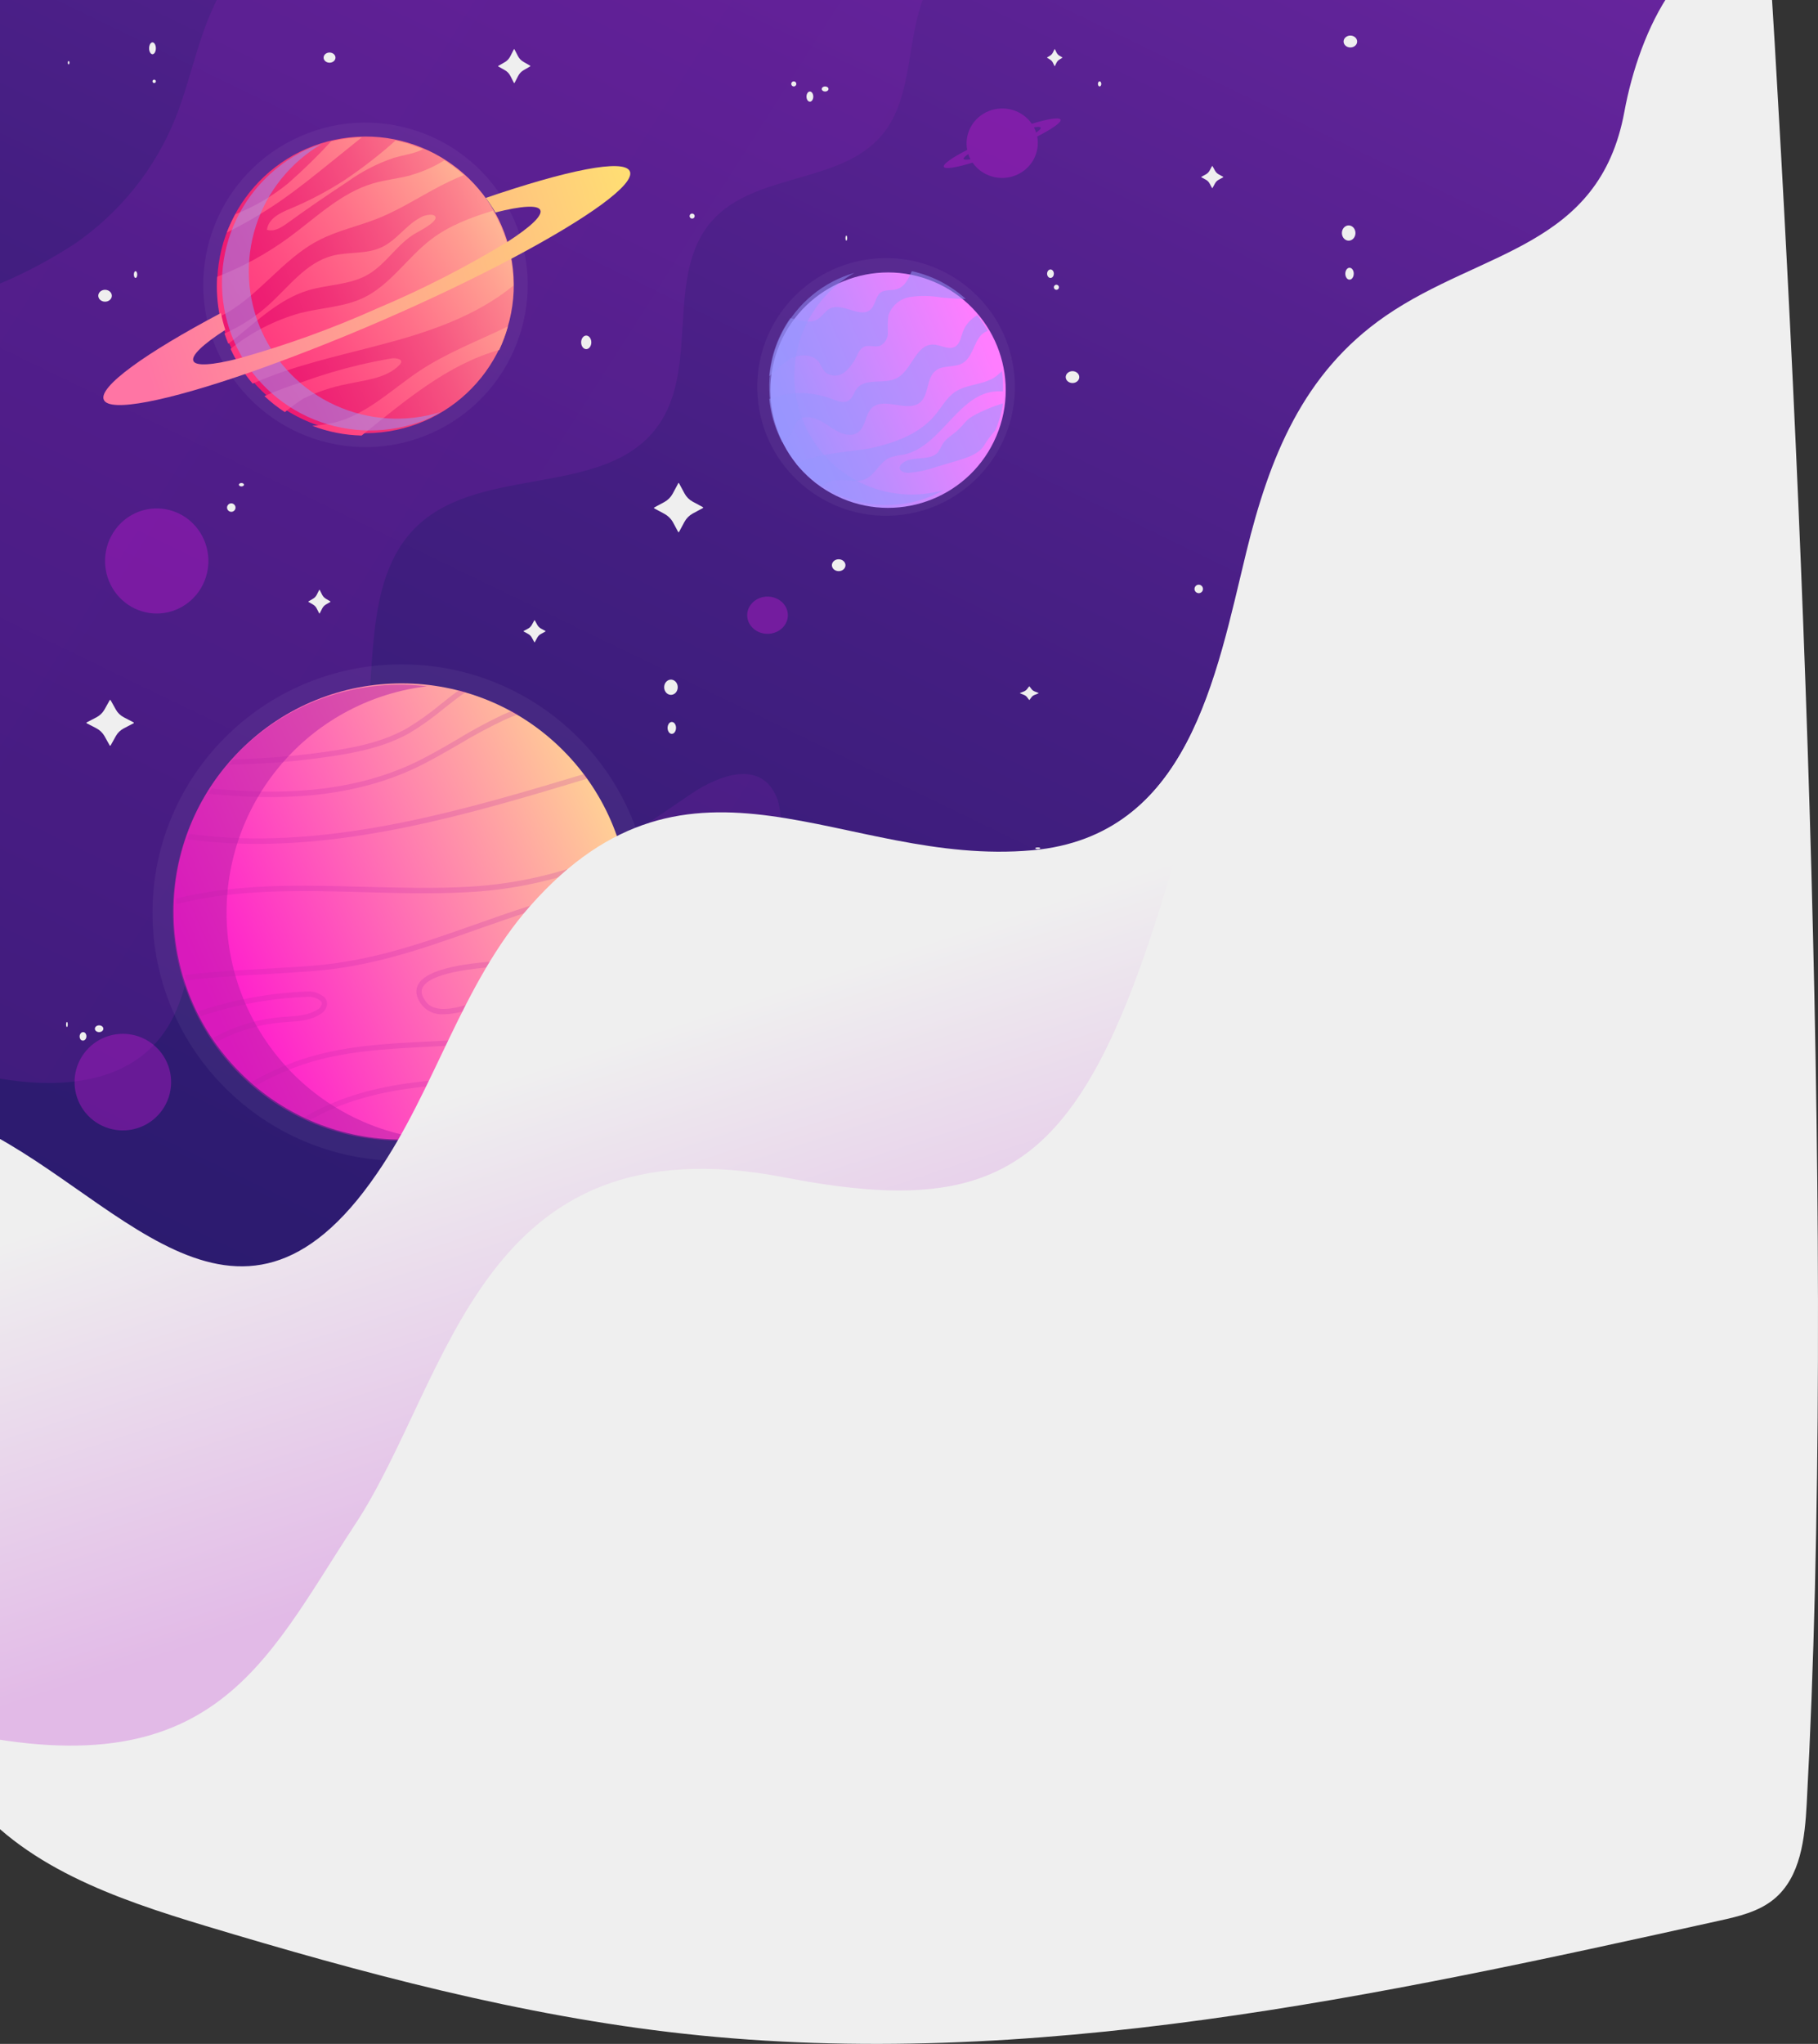 <svg width="1073" height="1206" viewBox="0 0 1073 1206" fill="none" xmlns="http://www.w3.org/2000/svg">
<rect x="0" y="0" width="1073" height="1206" fill="#333333" stroke="none"/>
<path d="M-1 1075L1005 1075L1005 -16L-1 -16L-1 1075Z" fill="url(#paint0_linear)"/>
<path d="M-99.995 652.579C-100.662 651.389 -28.561 659.006 -18.465 663.577C67.256 701.665 138.929 814.737 222.174 693.476C256.319 643.771 272.13 581.069 312.657 535.316C407.903 427.338 497.196 512.416 608.824 502.371C701.451 494.039 717.738 398.867 735.549 325.882C749.169 270.131 768.885 220.141 817.746 186.433C874.322 147.441 943.899 146.393 958.71 65.981C967.568 17.848 995.189 -41.95 1043.72 -35.523C1063.86 285.509 1083.72 742.99 1066.34 1064.26C1065.24 1084.68 1062.81 1107.58 1047 1120.58C1037.91 1128.06 1025.95 1130.82 1014.52 1133.34C813.507 1177.81 608.157 1222.47 403.569 1199.99C307.514 1189.43 213.697 1164.19 121.213 1136.34C68.399 1120.39 12.395 1101.2 -20.703 1057.12C-75.422 984.275 -57.135 733.372 -99.995 652.579Z" fill="#EFEFEF"/>
<path style="mix-blend-mode:multiply" opacity="0.2" d="M407.951 468.395C423.656 457.779 449.6 447.163 458.834 471.527C461.673 480.674 461.43 490.496 458.143 499.492C446.302 537.792 417.719 572.646 375.191 576.592C360.052 577.97 335.144 582.26 322.549 571.268C300.217 551.821 330.904 520.286 346.86 509.513C367.213 495.891 387.786 482.237 407.951 468.395ZM138.207 -16C137.045 -14.528 135.945 -13.056 134.877 -11.522C118.167 12.404 114.336 42.717 103.468 69.9C91.45 99.611 71.006 125.185 44.638 143.492C30.205 152.962 14.928 161.087 -1 167.762V636.28C33.55 642.23 74.885 640.571 96.998 609.035C120.492 575.59 109.561 518.626 146.624 500.933C155.168 496.862 164.905 495.954 173.699 492.54C205.737 480.014 215.914 440.274 218.364 406.108C220.814 371.942 221.505 333.455 246.632 309.968C284.606 274.268 357.539 293.746 388.132 251.564C413.259 217.116 391.964 161.937 420.421 130.089C445.548 101.905 495.803 108.669 520.271 79.984C540.813 55.901 533.589 18.228 548.854 -9.486C550.126 -11.644 551.51 -13.735 553 -15.749L138.207 -16Z" fill="url(#paint1_linear)"/>
<g style="mix-blend-mode:screen" opacity="0.05">
<path d="M237 685C318.186 685 384 619.41 384 538.5C384 457.59 318.186 392 237 392C155.814 392 90 457.59 90 538.5C90 619.41 155.814 685 237 685Z" fill="white"/>
</g>
<path d="M332.216 632.982C384.778 580.419 384.778 495.198 332.216 442.635C279.653 390.073 194.432 390.073 141.869 442.635C89.307 495.198 89.307 580.419 141.869 632.982C194.432 685.544 279.653 685.544 332.216 632.982Z" fill="url(#paint2_linear)"/>
<g style="mix-blend-mode:multiply" opacity="0.5">
<path d="M133.709 538.516C133.711 505.583 145.755 473.795 167.557 449.178C189.36 424.561 219.406 408.826 252 404.956C233.185 402.693 214.106 404.458 196.021 410.135C177.935 415.812 161.255 425.273 147.081 437.892C132.906 450.512 121.559 466.004 113.789 483.346C106.018 500.688 102 519.486 102 538.5C102 557.514 106.018 576.312 113.789 593.654C121.559 610.996 132.906 626.488 147.081 639.108C161.255 651.727 177.935 661.188 196.021 666.865C214.106 672.542 233.185 674.307 252 672.044C219.409 668.181 189.363 652.452 167.56 627.841C145.757 603.229 133.712 571.445 133.709 538.516Z" fill="#B41DA7"/>
</g>
<g style="mix-blend-mode:multiply" opacity="0.2">
<path d="M252.652 617.633C227.95 618.892 202.402 620.184 178.733 628.12C169.063 631.458 159.716 635.675 150.806 640.718C149.929 639.993 149.084 639.269 148.27 638.513C157.662 633.169 167.524 628.709 177.731 625.191C201.807 617.16 227.574 615.743 252.496 614.578C264.737 613.948 277.543 613.318 289.721 611.869C319.371 608.405 341.443 598.61 363.766 585.351C363.171 586.926 362.545 588.501 361.887 590.107C340.018 603.51 315.53 612.007 290.097 615.019C277.699 616.373 264.957 617.034 252.652 617.633ZM129.673 468.886C175.446 473.075 212.797 468.13 244.105 453.643C253.247 449.454 262.076 444.195 270.623 439.344C279.578 433.923 288.805 428.972 298.269 424.511C300.773 423.408 303.309 422.401 305.877 421.361C304.75 420.7 303.591 420.007 302.433 419.377C300.617 420.102 298.77 420.794 297.016 421.613C287.466 426.135 278.164 431.171 269.152 436.699C260.699 441.612 251.932 446.714 242.915 450.871C212.202 465.012 175.258 469.768 130.049 465.705C128.389 465.705 126.699 465.39 125.008 465.201C124.382 466.209 123.724 467.185 123.129 468.351L129.673 468.886ZM310.98 635.332H305.501C261.669 636.151 216.429 637.064 179.391 659.394C180.518 659.961 181.676 660.465 182.835 661C218.839 640.151 262.89 639.301 305.564 638.513H311.043C316.772 638.513 322.533 638.23 328.262 637.978C329.452 636.876 330.61 635.742 331.737 634.608C324.85 634.954 317.899 635.206 310.98 635.332ZM137.907 448.005C136.968 449.045 136.029 450.147 135.121 451.155C155.032 450.904 174.905 449.315 194.607 446.399C210.261 444.1 226.823 440.856 241.569 432.605C248.669 428.337 255.43 423.525 261.794 418.212C266.115 414.779 270.561 411.252 275.194 408.134C273.879 407.735 272.564 407.357 271.25 407C267.305 409.803 263.548 412.795 259.853 415.724C253.619 420.934 246.993 425.651 240.035 429.833C225.696 437.896 209.666 441.045 194.012 443.344C175.424 446.066 156.687 447.622 137.907 448.005ZM184.87 572.974C219.935 570.234 249.459 559.778 280.705 548.724C291.6 544.881 302.84 540.913 314.424 537.228C333.134 531.653 352.279 527.681 371.656 525.355C371.656 524.284 371.468 523.245 371.343 522.205C351.749 524.538 332.392 528.563 313.485 534.236C301.838 537.921 290.567 541.889 279.672 545.763C248.582 556.723 219.246 567.022 184.619 569.825C175.477 570.549 166.085 571.053 157.005 571.588C141.1 572.47 124.977 573.383 109.009 575.336C109.291 576.375 109.573 577.415 109.886 578.485C125.54 576.564 141.507 575.682 157.193 574.801C166.241 574.234 175.665 573.698 184.838 572.974H184.87ZM275.852 523.276C255.783 524.347 235.151 523.749 215.051 523.276C178.201 522.237 140.13 521.198 104 530.173C104 531.276 104 532.378 104 533.48C139.973 524.379 178.17 525.386 215.114 526.426C235.182 526.993 255.814 527.559 276.165 526.426C307.957 524.82 339.126 516.944 367.899 503.246C367.648 502.238 367.366 501.293 367.085 500.317C338.421 513.823 307.43 521.619 275.821 523.276H275.852ZM189.315 590.642C189.558 590.898 189.736 591.209 189.834 591.549C189.932 591.889 189.948 592.248 189.879 592.595C189.705 593.272 189.389 593.903 188.951 594.447C188.514 594.99 187.965 595.433 187.343 595.744C182.365 598.894 175.947 599.46 169.748 599.87L166.617 600.09C152.348 601.247 138.481 605.411 125.916 612.31L127.7 614.956C139.776 608.34 153.098 604.348 166.805 603.24L169.936 603.019C176.542 602.578 183.367 602.138 189.034 598.39C190.018 597.857 190.877 597.117 191.553 596.22C192.228 595.323 192.704 594.291 192.947 593.193C193.087 592.389 193.044 591.563 192.822 590.778C192.599 589.992 192.203 589.268 191.664 588.658C190.29 587.407 188.684 586.442 186.937 585.821C185.19 585.199 183.338 584.932 181.488 585.036C159.532 585.833 137.803 589.789 116.962 596.784C117.431 597.728 117.932 598.673 118.433 599.618C138.817 592.82 160.059 588.971 181.52 588.186C184.334 587.979 187.121 588.857 189.315 590.642ZM135.371 494.27C127.419 493.829 119.529 493.042 111.702 492.066L110.669 495.215C118.778 496.254 126.949 497.073 135.183 497.514C206.065 501.199 277.636 480.35 347.016 459.312C346.39 458.398 345.732 457.517 345.075 456.603C276.259 477.389 205.314 497.955 135.371 494.27ZM355.219 557.573C344.104 564.25 323.91 565.415 309.383 566.266L302.245 566.738H299.678C279.171 567.872 251.337 570.643 246.453 581.603C244.888 585.162 245.858 589.162 249.334 593.477C250.906 595.211 252.852 596.562 255.022 597.424C257.193 598.286 259.531 598.638 261.857 598.453C273.065 598.453 288.031 591.996 299.959 586.831C304.109 584.922 308.364 583.25 312.702 581.824C320.341 579.745 328.356 578.045 336.246 576.375C347.231 574.257 358.099 571.566 368.807 568.313C369.057 567.116 369.339 565.888 369.589 564.691C358.435 568.239 347.081 571.121 335.588 573.32C327.73 574.99 319.621 576.69 311.888 578.8C307.406 580.257 303.015 581.982 298.738 583.965C283.084 590.705 259.446 600.909 251.776 591.524C249.052 588.154 248.269 585.225 249.334 582.926C252.464 575.966 269.371 571.62 299.834 569.951L302.433 569.793L309.54 569.352C325.194 568.407 345.012 567.274 356.784 560.187C360.293 557.993 363.68 555.606 366.928 553.038C368.462 551.841 370.059 550.645 371.687 549.479C371.687 548.125 371.937 546.771 372 545.385C369.589 547.023 367.272 548.786 365.018 550.519C361.886 553.054 358.615 555.409 355.219 557.573Z" fill="#B41DA7"/>
</g>
<g style="mix-blend-mode:screen" opacity="0.05">
<path d="M532.425 303.749C574.085 298.523 603.621 260.514 598.395 218.854C593.169 177.194 555.16 147.658 513.5 152.884C471.84 158.11 442.304 196.119 447.53 237.779C452.756 279.439 490.765 308.975 532.425 303.749Z" fill="white"/>
</g>
<path d="M588.068 257.31C603.037 221.999 586.546 181.24 551.236 166.272C515.925 151.303 475.166 167.793 460.198 203.104C445.229 238.414 461.719 279.173 497.03 294.142C532.34 309.111 573.099 292.62 588.068 257.31Z" fill="url(#paint3_linear)"/>
<path style="mix-blend-mode:multiply" opacity="0.5" d="M474.064 248.693C467.559 232.882 467.045 215.214 472.621 199.047C478.197 182.88 489.474 169.34 504.308 161C495.237 163.606 486.789 168.051 479.481 174.061C472.174 180.072 466.161 187.521 461.811 195.955C457.461 204.388 454.865 213.627 454.182 223.106C453.499 232.586 454.744 242.106 457.84 251.083C460.936 260.061 465.818 268.308 472.188 275.318C478.557 282.328 486.28 287.955 494.883 291.854C503.486 295.753 512.788 297.841 522.22 297.991C531.652 298.142 541.015 296.351 549.736 292.728C552.241 291.656 554.652 290.457 557 289.164C540.656 293.829 523.18 292.285 507.891 284.824C492.602 277.363 480.565 264.506 474.064 248.693Z" fill="url(#paint4_linear)"/>
<path style="mix-blend-mode:multiply" opacity="0.5" d="M510.607 282.76C516.565 280.141 519.136 272.658 525.062 270.039C527.644 269.17 530.315 268.595 533.027 268.324C555.478 263.928 565.544 231.783 588.403 230.91C589.563 230.91 590.755 230.91 591.946 230.91C592.107 226.93 591.907 222.944 591.35 219C590.316 219.935 589.312 220.933 588.215 221.775C581.254 227.262 570.874 226.327 563.568 231.315C558.739 234.62 555.917 240.014 552.217 244.535C542.81 256.133 528.104 261.247 513.899 264.458C506.123 266.204 481.947 267.139 470 273.812C474.466 278.934 479.664 283.377 485.427 287C486.534 285.814 487.879 284.873 489.376 284.24C490.872 283.606 492.487 283.293 494.113 283.321C499.758 282.666 505.214 285.129 510.607 282.76Z" fill="url(#paint5_linear)"/>
<path style="mix-blend-mode:multiply" opacity="0.5" d="M592 238C583.162 240.55 573.327 245.406 570.949 247.804C568.571 250.202 567.317 252.023 565.228 253.875C562.239 256.607 558.383 258.64 556.293 262.04C555.551 263.682 554.669 265.266 553.658 266.775C548.901 272.542 537.749 268.445 532.286 273.605C531.553 274.197 531.092 275.035 531 275.942C531 278.249 534.214 279.16 536.657 278.977C541.818 278.528 546.896 277.446 551.762 275.76L565.485 271.662C571.142 269.962 577.248 267.959 580.526 263.285C582.513 259.97 584.827 256.84 587.436 253.936C589.649 248.822 591.182 243.47 592 238Z" fill="url(#paint6_linear)"/>
<path style="mix-blend-mode:multiply" opacity="0.5" d="M568.223 195.917C567.132 199.017 566.602 202.891 563.672 204.564C559.775 206.764 555.068 203.324 550.579 203.293C540.384 203.293 538.109 218.789 529.006 223.283C521.649 226.909 510.8 222.787 505.75 229.233C504.004 231.496 503.38 234.688 501.011 236.269C497.894 238.283 493.997 236.609 490.599 235.277C478.802 230.816 465.758 230.872 454 235.432C454.641 242.223 456.312 248.879 458.957 255.174C459.77 257.161 460.686 259.106 461.7 261C464.008 259.556 465.907 257.551 467.218 255.174C468.066 252.867 469.175 250.662 470.522 248.603C474.918 243.645 482.992 246.992 488.51 250.897C494.028 254.802 501.323 258.986 506.623 254.926C511.049 251.517 510.613 244.295 514.759 240.545C522.054 234.006 535.49 243.645 543.034 237.446C548.521 232.891 546.526 222.942 552.387 218.603C556.751 215.256 563.422 217.054 568.161 214.264C575.113 210.205 574.863 198.397 582.345 195.483C582.559 195.407 582.778 195.345 583 195.298C581.195 192.025 579.109 188.915 576.765 186C572.822 188.19 569.793 191.707 568.223 195.917Z" fill="url(#paint7_linear)"/>
<path style="mix-blend-mode:multiply" opacity="0.5" d="M454 222C459.022 217.52 463.792 212.821 468.092 210.972C473.302 208.748 480.238 209.249 483.502 213.886C484.488 215.805 485.599 217.658 486.829 219.431C488.488 220.843 490.596 221.619 492.777 221.619C494.957 221.619 497.065 220.843 498.724 219.431C501.972 216.518 504.534 212.923 506.225 208.905C506.924 207.197 508.128 205.743 509.678 204.738C512.596 203.234 516.3 205.145 519.407 204.049C520.866 203.309 522.08 202.165 522.904 200.753C523.728 199.342 524.127 197.723 524.052 196.091C523.868 192.821 523.952 189.541 524.303 186.285C525.217 183.411 526.918 180.849 529.214 178.889C531.51 176.929 534.31 175.649 537.297 175.195C543.281 174.36 549.36 174.465 555.312 175.508C560.176 176.009 565.073 176.322 570 176.385C560.997 168.241 550.014 162.592 538.144 160C536.073 164.699 534.001 169.211 529.293 170.621C526.155 171.623 522.169 170.621 519.501 172.814C516.833 175.007 516.676 179.737 514.071 182.369C508.171 188.353 497.531 178.327 489.968 181.993C486.829 183.528 485.103 187.1 482.027 188.697C477.57 190.984 471.701 188.885 466.491 187.695C459.349 197.819 455.037 209.66 454 222Z" fill="url(#paint8_linear)"/>
<g style="mix-blend-mode:screen" opacity="0.05">
<path d="M258.576 253.69C305.853 230.015 324.987 172.498 301.312 125.221C277.638 77.944 220.12 58.81 172.843 82.485C125.566 106.159 106.433 163.677 130.107 210.954C153.782 258.231 211.299 277.364 258.576 253.69Z" fill="white"/>
</g>
<path d="M229.541 254.503C277.265 246.868 309.764 201.989 302.128 154.265C294.492 106.54 249.614 74.042 201.889 81.677C154.165 89.313 121.666 134.191 129.302 181.916C136.938 229.641 181.816 262.139 229.541 254.503Z" fill="url(#paint9_linear)"/>
<path d="M254.3 141.361C265.094 133.09 277.803 128.354 290.888 124.345C298.718 137.749 302.896 152.994 303 168.542C280.784 186.663 252.794 196.039 225.243 203.269C199.606 210.088 173.217 215.612 149.118 226.346C143.838 220.162 139.444 213.266 136.064 205.857C148.299 196.035 162.391 188.817 177.484 184.643C190.036 181.486 203.09 181.202 214.606 175.677C230.389 168.069 240.368 152.031 254.3 141.361ZM299.768 192.63C282.353 201.027 264.122 207.973 247.961 218.611C231.801 229.25 216.582 244.562 197.41 249.329C193.103 250.305 188.729 250.949 184.325 251.254C193.624 254.826 203.462 256.769 213.413 257C239.05 236.511 264.153 215.013 294.653 206.489C296.739 202.021 298.45 197.385 299.768 192.63ZM138.951 126.334C137.011 129.843 135.312 133.482 133.868 137.225C144.469 131.955 154.702 125.964 164.493 119.294C175.476 111.749 185.862 103.351 196.218 94.985L213.57 81C207.468 81.135 201.398 81.929 195.464 83.368C187.418 92.111 178.913 100.415 169.985 108.244C160.617 115.847 150.153 121.968 138.951 126.397V126.334ZM235.724 215.391C239.175 211.824 233.558 211.066 230.923 211.508C224.647 212.582 218.371 213.876 212.095 215.328C200.784 218.002 189.636 221.333 178.708 225.304C170.999 227.654 163.434 230.458 156.053 233.702C159.793 237.213 163.835 240.382 168.133 243.173C171.664 240.224 175.386 237.513 179.273 235.059C187.35 231.19 195.879 228.358 204.658 226.63C214.919 224.357 228.067 223.347 235.724 215.391ZM181.564 171.415C193.519 167.721 206.824 168.258 217.618 161.755C228.412 155.251 234.845 143.444 245.671 137.415C247.804 136.247 257.563 131.101 257.061 128.26C256.653 125.797 251.382 126.839 249.468 127.66C246.577 129.057 243.895 130.853 241.497 132.995C236.194 137.509 231.582 142.971 225.149 145.938C216.112 150.169 205.474 148.401 195.841 150.99C180.528 155.125 170.424 169.205 158.626 179.876C150.863 186.879 142.039 192.591 132.487 196.797C133.146 198.817 133.93 200.838 134.746 202.827C135.97 201.911 137.225 200.964 138.418 200.017C151.942 189.189 164.996 176.529 181.564 171.415ZM203.905 105.908C193.73 112.557 182.975 118.263 171.773 122.956C165.498 125.513 158.406 128.859 157.559 135.584C161.732 136.973 166.031 134.258 169.608 131.669C181.26 123.251 193.069 115.116 205.035 107.266C213.432 101.214 222.674 96.448 232.46 93.123C237.01 91.797 241.874 91.071 246.173 89.524C247.271 89.113 248.432 88.64 249.624 88.072C244.437 85.82 239.046 84.076 233.527 82.863C224.181 91.208 214.285 98.908 203.905 105.908ZM242.752 103.351C235.316 105.372 227.565 106.035 220.191 108.213C201.364 113.738 186.616 128.291 170.706 140.003C157.605 149.604 143.311 157.436 128.188 163.302C127.675 171.157 128.213 179.047 129.788 186.758C151.754 176.119 166.031 153.389 187.682 142.024C199.01 136.026 211.562 133.5 223.266 128.796C237.92 122.924 251.005 113.801 265.251 107.045C268.044 105.719 270.868 104.488 273.755 103.32C270.16 100.102 266.309 97.188 262.239 94.606C256.181 98.399 249.621 101.311 242.752 103.257V103.351Z" fill="url(#paint10_linear)"/>
<path style="mix-blend-mode:multiply" opacity="0.5" d="M154.303 195.146C145.652 175.643 144.487 153.657 151.027 133.356C157.567 113.055 171.358 95.849 189.786 85C186.589 86.005 183.45 87.182 180.382 88.528C159.977 98.35 144.199 115.681 136.375 136.866C128.551 158.051 129.293 181.435 138.444 202.086C147.595 222.737 164.441 239.041 185.428 247.56C206.415 256.08 229.904 256.148 250.941 247.752C254.041 246.385 257.065 244.853 260 243.163C239.535 249.455 217.463 248.041 197.977 239.189C178.49 230.336 162.948 214.663 154.303 195.146Z" fill="url(#paint11_linear)"/>
<path d="M286.694 116.789C288.755 119.542 290.664 122.403 292.412 125.359C307.651 121.492 317.549 120.78 318.9 123.997C320.251 127.215 313.15 133.866 300.047 142.343C275.269 157.461 249.368 170.719 222.564 182.003C196.05 193.891 168.656 203.778 140.619 211.578C125.412 215.445 115.483 216.188 114.132 212.97C112.781 209.753 119.85 203.102 132.984 194.625C131.934 191.366 131.074 188.05 130.408 184.694C85.853 208.268 57.858 228.346 61.282 235.925C64.707 243.504 98.641 236.637 146.369 220.117C170.061 211.826 197.208 201.369 225.706 188.995C254.205 176.62 280.441 163.998 302.593 152.242C347.116 128.638 375.143 108.591 371.718 101.043C368.293 93.494 334.422 100.455 286.694 116.789Z" fill="url(#paint12_linear)"/>
<path style="mix-blend-mode:multiply" opacity="0.4" d="M461.487 355.223C459.809 353.684 457.67 352.636 455.343 352.212C453.015 351.787 450.602 352.005 448.409 352.837C446.216 353.669 444.341 355.079 443.023 356.888C441.704 358.697 441 360.824 441 363C441 365.176 441.704 367.303 443.023 369.112C444.341 370.921 446.216 372.331 448.409 373.163C450.602 373.995 453.015 374.213 455.343 373.788C457.67 373.364 459.809 372.316 461.487 370.777C463.736 368.714 465 365.917 465 363C465 360.083 463.736 357.286 461.487 355.223Z" fill="url(#paint13_linear)"/>
<path style="mix-blend-mode:multiply" opacity="0.4" d="M70.927 309.086C66.663 313.422 63.76 318.946 62.585 324.959C61.409 330.972 62.014 337.204 64.323 342.867C66.632 348.531 70.542 353.371 75.557 356.777C80.572 360.182 86.468 362 92.5 362C98.532 362 104.428 360.182 109.443 356.777C114.458 353.371 118.368 348.531 120.677 342.867C122.986 337.204 123.591 330.972 122.415 324.959C121.24 318.946 118.337 313.422 114.073 309.086C111.241 306.206 107.878 303.921 104.176 302.361C100.474 300.802 96.507 300 92.5 300C88.493 300 84.526 300.802 80.824 302.361C77.122 303.921 73.759 306.206 70.927 309.086Z" fill="url(#paint14_linear)"/>
<path style="mix-blend-mode:multiply" opacity="0.4" d="M52.342 618.353C48.357 622.34 45.645 627.418 44.546 632.946C43.448 638.474 44.014 644.204 46.171 649.41C48.329 654.617 51.982 659.067 56.668 662.198C61.355 665.329 66.864 667 72.5 667C78.136 667 83.646 665.329 88.332 662.198C93.018 659.067 96.671 654.617 98.829 649.41C100.987 644.204 101.552 638.474 100.454 632.946C99.355 627.418 96.643 622.34 92.659 618.353C90.012 615.705 86.869 613.604 83.41 612.171C79.951 610.738 76.244 610 72.5 610C68.756 610 65.049 610.738 61.59 612.171C58.131 613.604 54.988 615.705 52.342 618.353Z" fill="url(#paint15_linear)"/>
<path style="mix-blend-mode:multiply" opacity="0.4" d="M625.942 70.577C625.281 69.006 618.575 70.115 608.973 73.041C606.254 69.119 602.237 66.233 597.597 64.87C592.958 63.508 587.981 63.751 583.503 65.56C579.026 67.368 575.323 70.632 573.018 74.8C570.712 78.968 569.946 83.786 570.847 88.443C561.938 93.002 556.365 96.883 557.058 98.454C557.751 100.025 564.425 98.885 574.027 95.959C576.746 99.881 580.763 102.767 585.403 104.13C590.042 105.492 595.019 105.249 599.497 103.44C603.974 101.632 607.677 98.368 609.982 94.2C612.288 90.032 613.054 85.214 612.153 80.557C621.062 75.998 626.635 72.148 625.942 70.577ZM614.23 75.321C614.451 75.906 613.443 76.922 611.523 78.216C611.362 77.683 611.173 77.159 610.956 76.645C610.736 76.121 610.484 75.629 610.232 75.136C612.625 74.735 613.979 74.766 614.23 75.321ZM568.77 93.803C568.549 93.248 569.557 92.201 571.477 90.907C571.638 91.44 571.827 91.964 572.044 92.478C572.264 93.002 572.516 93.495 572.768 93.987C570.501 94.326 569.021 94.326 568.77 93.741V93.803Z" fill="url(#paint16_linear)"/>
<path d="M65.293 413.168L68.383 418.703C69.462 420.634 71.105 422.217 73.11 423.256L78.826 426.232C78.878 426.257 78.922 426.295 78.953 426.342C78.984 426.389 79 426.444 79 426.5C79 426.556 78.984 426.611 78.953 426.658C78.922 426.705 78.878 426.743 78.826 426.768L73.11 429.744C71.105 430.783 69.462 432.366 68.383 434.297L65.293 439.832C65.268 439.882 65.229 439.925 65.18 439.955C65.13 439.984 65.073 440 65.015 440C64.957 440 64.9 439.984 64.851 439.955C64.802 439.925 64.763 439.882 64.737 439.832L61.648 434.297C60.552 432.378 58.913 430.799 56.921 429.744L51.174 426.768C51.122 426.743 51.078 426.705 51.047 426.658C51.016 426.611 51 426.556 51 426.5C51 426.444 51.016 426.389 51.047 426.342C51.078 426.295 51.122 426.257 51.174 426.232L56.921 423.256C58.913 422.201 60.552 420.622 61.648 418.703L64.737 413.168C64.763 413.118 64.802 413.075 64.851 413.045C64.9 413.016 64.957 413 65.015 413C65.073 413 65.13 413.016 65.18 413.045C65.229 413.075 65.268 413.118 65.293 413.168Z" fill="#EFEFEF"/>
<path d="M400.803 285.197L403.996 291.139C405.111 293.212 406.809 294.911 408.881 296.027L414.82 299.221C414.874 299.247 414.919 299.288 414.951 299.339C414.983 299.39 415 299.448 415 299.509C415 299.569 414.983 299.627 414.951 299.678C414.919 299.729 414.874 299.77 414.82 299.796L408.881 302.991C406.823 304.123 405.128 305.818 403.996 307.878L400.803 313.82C400.777 313.874 400.736 313.919 400.686 313.951C400.635 313.983 400.576 314 400.516 314C400.456 314 400.397 313.983 400.346 313.951C400.296 313.919 400.255 313.874 400.229 313.82L397.036 307.878C395.851 305.897 394.152 304.274 392.119 303.182L386.18 299.988C386.126 299.962 386.081 299.921 386.049 299.87C386.017 299.819 386 299.76 386 299.7C386 299.64 386.017 299.581 386.049 299.531C386.081 299.48 386.126 299.439 386.18 299.413L392.119 296.218C394.177 295.085 395.872 293.39 397.004 291.331L400.197 285.389C400.179 285.311 400.192 285.229 400.232 285.16C400.272 285.091 400.336 285.039 400.412 285.015C400.488 284.991 400.571 284.996 400.643 285.03C400.716 285.064 400.773 285.123 400.803 285.197Z" fill="#EFEFEF"/>
<path d="M607.597 405L608.859 406.647C609.294 407.222 609.944 407.696 610.735 408.012L613 408.906C613 408.906 613 409.047 613 409.071L610.735 409.988C609.94 410.289 609.286 410.756 608.859 411.329L607.597 413H607.403L606.141 411.329C605.714 410.756 605.06 410.289 604.265 409.988L602 409.071C602 409.071 602 408.953 602 408.906L604.265 408.012C605.056 407.696 605.706 407.222 606.141 406.647L607.403 405H607.597Z" fill="#EFEFEF"/>
<path d="M622.593 29L623.602 31.065C623.973 31.773 624.504 32.363 625.142 32.776L627 33.897V34.103L625.142 35.224C624.504 35.637 623.973 36.227 623.602 36.935L622.593 39H622.407L621.398 36.935C621.027 36.227 620.496 35.637 619.858 35.224L618 34.103V33.897L619.858 32.776C620.496 32.363 621.027 31.773 621.398 31.065L622.407 29H622.593Z" fill="#EFEFEF"/>
<path d="M188.677 348.064L190.147 350.958C190.652 351.938 191.407 352.746 192.324 353.286L195 354.858V355.142L192.324 356.714C191.399 357.257 190.642 358.077 190.147 359.074L188.677 361.936C188.66 361.956 188.64 361.972 188.617 361.983C188.594 361.994 188.57 362 188.545 362C188.52 362 188.495 361.994 188.472 361.983C188.449 361.972 188.429 361.956 188.412 361.936L186.942 359.074C186.443 358.069 185.675 357.248 184.736 356.714L182.06 355.142C182.041 355.124 182.026 355.102 182.016 355.078C182.005 355.053 182 355.027 182 355C182 354.973 182.005 354.947 182.016 354.922C182.026 354.898 182.041 354.876 182.06 354.858L184.736 353.286C185.668 352.756 186.434 351.947 186.942 350.958L188.412 348.064C188.429 348.044 188.449 348.028 188.472 348.017C188.495 348.006 188.52 348 188.545 348C188.57 348 188.594 348.006 188.617 348.017C188.64 348.028 188.66 348.044 188.677 348.064Z" fill="#EFEFEF"/>
<path d="M315.631 366L317.092 368.676C317.603 369.603 318.362 370.367 319.283 370.882L321.941 372.323C321.959 372.34 321.974 372.36 321.984 372.383C321.995 372.406 322 372.43 322 372.455C322 372.48 321.995 372.505 321.984 372.528C321.974 372.551 321.959 372.571 321.941 372.588L319.283 374.058C318.35 374.557 317.587 375.325 317.092 376.264L315.631 378.94C315.615 378.959 315.595 378.974 315.572 378.984C315.549 378.995 315.525 379 315.5 379C315.475 379 315.451 378.995 315.428 378.984C315.405 378.974 315.385 378.959 315.369 378.94L313.908 376.264C313.413 375.325 312.65 374.557 311.717 374.058L309.059 372.588C309.041 372.571 309.026 372.551 309.016 372.528C309.005 372.505 309 372.48 309 372.455C309 372.43 309.005 372.406 309.016 372.383C309.026 372.36 309.041 372.34 309.059 372.323L311.717 370.882C312.638 370.367 313.397 369.603 313.908 368.676L315.369 366H315.631Z" fill="#EFEFEF"/>
<path d="M715.631 98L717.092 100.676C717.603 101.603 718.362 102.367 719.283 102.882L721.941 104.323C721.959 104.34 721.974 104.36 721.984 104.383C721.995 104.406 722 104.43 722 104.455C722 104.48 721.995 104.505 721.984 104.528C721.974 104.551 721.959 104.571 721.941 104.588L719.283 106.058C718.35 106.557 717.587 107.325 717.092 108.264L715.631 110.94C715.615 110.959 715.595 110.974 715.572 110.984C715.549 110.995 715.525 111 715.5 111C715.475 111 715.451 110.995 715.428 110.984C715.405 110.974 715.385 110.959 715.369 110.94L713.908 108.264C713.413 107.325 712.65 106.557 711.717 106.058L709.059 104.588C709.041 104.571 709.026 104.551 709.016 104.528C709.005 104.505 709 104.48 709 104.455C709 104.43 709.005 104.406 709.016 104.383C709.026 104.36 709.041 104.34 709.059 104.323L711.717 102.882C712.638 102.367 713.397 101.603 713.908 100.676L715.369 98H715.631Z" fill="#EFEFEF"/>
<path d="M303.616 29.058L305.742 33.171C306.504 34.596 307.637 35.76 309.007 36.524L312.9 38.77C312.931 38.794 312.956 38.825 312.974 38.861C312.991 38.896 313 38.936 313 38.976C313 39.016 312.991 39.056 312.974 39.092C312.956 39.127 312.931 39.158 312.9 39.182L309.007 41.428C307.67 42.207 306.569 43.37 305.832 44.782L303.706 48.894C303.684 48.927 303.654 48.954 303.62 48.972C303.587 48.99 303.549 49 303.511 49C303.473 49 303.435 48.99 303.402 48.972C303.368 48.954 303.339 48.927 303.316 48.894L301.22 44.782C300.48 43.361 299.367 42.196 298.015 41.428L294.032 39.182C294.011 39.143 294 39.1 294 39.055C294 39.011 294.011 38.967 294.032 38.929L297.926 36.682C299.277 35.914 300.39 34.749 301.13 33.329L303.226 29.216C303.233 29.172 303.25 29.13 303.277 29.095C303.303 29.06 303.338 29.033 303.377 29.017C303.417 29.001 303.46 28.996 303.502 29.003C303.544 29.011 303.583 29.029 303.616 29.058Z" fill="#EFEFEF"/>
<path d="M415 522C415 522.593 414.824 523.173 414.494 523.667C414.165 524.16 413.696 524.545 413.148 524.772C412.6 524.999 411.997 525.058 411.415 524.942C410.833 524.827 410.298 524.541 409.879 524.121C409.459 523.702 409.173 523.167 409.058 522.585C408.942 522.003 409.001 521.4 409.228 520.852C409.455 520.304 409.84 519.835 410.333 519.506C410.827 519.176 411.407 519 412 519C412.796 519 413.559 519.316 414.121 519.879C414.684 520.441 415 521.204 415 522Z" fill="#EFEFEF"/>
<path d="M198 34C198 34.593 197.795 35.173 197.41 35.667C197.026 36.16 196.479 36.545 195.839 36.772C195.2 36.999 194.496 37.058 193.817 36.942C193.138 36.827 192.515 36.541 192.025 36.121C191.536 35.702 191.202 35.167 191.067 34.585C190.932 34.003 191.002 33.4 191.266 32.852C191.531 32.304 191.98 31.835 192.556 31.506C193.131 31.176 193.808 31 194.5 31C195.428 31 196.318 31.316 196.975 31.879C197.631 32.441 198 33.204 198 34Z" fill="#EFEFEF"/>
<path d="M66 174.5C66 175.192 65.765 175.869 65.326 176.444C64.886 177.02 64.262 177.469 63.531 177.734C62.8 177.998 61.996 178.068 61.22 177.933C60.444 177.798 59.731 177.464 59.172 176.975C58.612 176.485 58.231 175.862 58.077 175.183C57.922 174.504 58.002 173.8 58.304 173.161C58.607 172.521 59.12 171.974 59.778 171.59C60.435 171.205 61.209 171 62 171C63.061 171 64.078 171.369 64.828 172.025C65.579 172.682 66 173.572 66 174.5Z" fill="#EFEFEF"/>
<path d="M637 222.5C637 223.192 636.765 223.869 636.326 224.444C635.886 225.02 635.262 225.469 634.531 225.734C633.8 225.998 632.996 226.068 632.22 225.933C631.444 225.798 630.731 225.464 630.172 224.975C629.612 224.485 629.231 223.862 629.077 223.183C628.923 222.504 629.002 221.8 629.304 221.161C629.607 220.521 630.12 219.974 630.778 219.59C631.436 219.205 632.209 219 633 219C634.061 219 635.078 219.369 635.828 220.025C636.579 220.682 637 221.572 637 222.5Z" fill="#EFEFEF"/>
<path d="M801 24.5C801 25.192 800.765 25.869 800.326 26.445C799.886 27.02 799.262 27.469 798.531 27.734C797.8 27.998 796.996 28.068 796.22 27.933C795.444 27.798 794.731 27.464 794.172 26.975C793.612 26.485 793.231 25.862 793.077 25.183C792.923 24.504 793.002 23.8 793.304 23.161C793.607 22.521 794.12 21.974 794.778 21.59C795.436 21.205 796.209 21 797 21C798.061 21 799.078 21.369 799.828 22.025C800.579 22.681 801 23.572 801 24.5Z" fill="#EFEFEF"/>
<path d="M499 333.5C499 334.192 498.765 334.869 498.326 335.444C497.886 336.02 497.262 336.469 496.531 336.734C495.8 336.998 494.996 337.068 494.22 336.933C493.444 336.798 492.731 336.464 492.172 335.975C491.612 335.485 491.231 334.862 491.077 334.183C490.923 333.504 491.002 332.8 491.304 332.161C491.607 331.521 492.12 330.974 492.778 330.59C493.436 330.205 494.209 330 495 330C496.061 330 497.078 330.369 497.828 331.025C498.579 331.682 499 332.572 499 333.5Z" fill="#EFEFEF"/>
<path d="M349 202C349 202.791 348.824 203.564 348.494 204.222C348.165 204.88 347.696 205.393 347.148 205.696C346.6 205.998 345.997 206.077 345.415 205.923C344.833 205.769 344.298 205.388 343.879 204.828C343.459 204.269 343.173 203.556 343.058 202.78C342.942 202.004 343.001 201.2 343.228 200.469C343.455 199.738 343.84 199.114 344.333 198.674C344.827 198.235 345.407 198 346 198C346.796 198 347.559 198.421 348.121 199.172C348.684 199.922 349 200.939 349 202Z" fill="#EFEFEF"/>
<path d="M60.984 607.229C60.913 607.717 60.621 608.166 60.163 608.493C59.706 608.82 59.114 609 58.5 609C57.886 609 57.294 608.82 56.837 608.493C56.379 608.166 56.087 607.717 56.016 607.229C55.976 606.949 56.01 606.665 56.117 606.396C56.223 606.127 56.399 605.88 56.634 605.669C56.868 605.459 57.156 605.29 57.477 605.175C57.799 605.06 58.148 605 58.5 605C58.852 605 59.201 605.06 59.523 605.175C59.844 605.29 60.132 605.459 60.366 605.669C60.601 605.88 60.777 606.127 60.883 606.396C60.99 606.665 61.024 606.949 60.984 607.229Z" fill="#EFEFEF"/>
<path d="M622 161.5C622 161.994 621.883 162.478 621.663 162.889C621.443 163.3 621.131 163.62 620.765 163.81C620.4 163.999 619.998 164.048 619.61 163.952C619.222 163.855 618.865 163.617 618.586 163.268C618.306 162.918 618.116 162.473 618.038 161.988C617.961 161.503 618.001 161 618.152 160.543C618.304 160.086 618.56 159.696 618.889 159.421C619.218 159.147 619.604 159 620 159C620.263 159 620.523 159.065 620.765 159.19C621.008 159.316 621.229 159.5 621.414 159.732C621.6 159.964 621.747 160.24 621.848 160.543C621.948 160.847 622 161.172 622 161.5Z" fill="#EFEFEF"/>
<path d="M50.221 609.443C50.434 609.654 50.611 609.915 50.742 610.211C50.874 610.507 50.957 610.833 50.987 611.169C51.017 611.505 50.994 611.846 50.919 612.171C50.843 612.496 50.717 612.799 50.547 613.063C50.197 613.586 49.698 613.917 49.155 613.986C48.612 614.056 48.069 613.858 47.642 613.435C47.267 612.991 47.039 612.387 47.005 611.742C46.97 611.098 47.131 610.462 47.456 609.959C47.781 609.456 48.246 609.124 48.758 609.028C49.27 608.933 49.792 609.081 50.221 609.443Z" fill="#EFEFEF"/>
<path d="M495 589C495 589.593 494.795 590.173 494.41 590.667C494.026 591.16 493.479 591.545 492.839 591.772C492.2 591.999 491.496 592.058 490.817 591.942C490.138 591.827 489.515 591.541 489.025 591.121C488.536 590.702 488.202 590.167 488.067 589.585C487.932 589.003 488.002 588.4 488.266 587.852C488.531 587.304 488.98 586.835 489.556 586.506C490.131 586.176 490.808 586 491.5 586C492.428 586 493.319 586.316 493.975 586.879C494.631 587.441 495 588.204 495 589Z" fill="#EFEFEF"/>
<path d="M415 500.507C415 500.636 414.904 500.76 414.733 500.851C414.562 500.942 414.33 500.993 414.088 500.993C413.954 501.005 413.817 501.001 413.686 500.982C413.555 500.962 413.434 500.928 413.33 500.881C413.227 500.834 413.144 500.776 413.087 500.71C413.03 500.644 413 500.572 413 500.5C413 500.427 413.03 500.356 413.087 500.29C413.144 500.224 413.227 500.166 413.33 500.119C413.434 500.072 413.555 500.038 413.686 500.018C413.817 499.999 413.954 499.995 414.088 500.007C414.21 500.007 414.33 500.02 414.443 500.045C414.555 500.07 414.656 500.107 414.741 500.154C414.826 500.2 414.893 500.256 414.937 500.316C414.982 500.377 415.003 500.442 415 500.507Z" fill="#EFEFEF"/>
<path d="M481 579.5C481 579.898 480.947 580.279 480.854 580.561C480.76 580.842 480.633 581 480.5 581C480.367 581 480.24 580.842 480.146 580.561C480.053 580.279 480 579.898 480 579.5C480 579.102 480.053 578.721 480.146 578.439C480.24 578.158 480.367 578 480.5 578C480.633 578 480.76 578.158 480.854 578.439C480.947 578.721 481 579.102 481 579.5Z" fill="#EFEFEF"/>
<path d="M503 570.5C503 570.898 502.789 571.279 502.414 571.561C502.039 571.842 501.53 572 501 572C500.47 572 499.961 571.842 499.586 571.561C499.211 571.279 499 570.898 499 570.5C499 570.102 499.211 569.721 499.586 569.439C499.961 569.158 500.47 569 501 569C501.53 569 502.039 569.158 502.414 569.439C502.789 569.721 503 570.102 503 570.5Z" fill="#EFEFEF"/>
<path d="M614 500.5C614 500.599 613.912 500.696 613.747 500.778C613.582 500.86 613.348 500.924 613.074 500.962C612.8 501 612.498 501.01 612.207 500.99C611.916 500.971 611.649 500.923 611.439 500.854C611.23 500.784 611.087 500.695 611.029 500.598C610.971 500.501 611.001 500.4 611.114 500.309C611.228 500.217 611.42 500.139 611.667 500.084C611.913 500.029 612.203 500 612.5 500C612.898 500 613.279 500.053 613.561 500.146C613.842 500.24 614 500.367 614 500.5Z" fill="#EFEFEF"/>
<path d="M649.988 49.728C649.952 50.082 649.832 50.405 649.651 50.638C649.47 50.872 649.239 51 649 51C648.761 51 648.53 50.872 648.349 50.638C648.168 50.405 648.048 50.082 648.012 49.728C647.99 49.514 647.999 49.296 648.038 49.088C648.078 48.88 648.147 48.687 648.241 48.523C648.335 48.359 648.451 48.227 648.582 48.137C648.713 48.047 648.856 48 649 48C649.144 48 649.287 48.047 649.418 48.137C649.549 48.227 649.665 48.359 649.759 48.523C649.853 48.687 649.922 48.88 649.962 49.088C650.001 49.296 650.01 49.514 649.988 49.728Z" fill="#EFEFEF"/>
<path d="M40 604.5C40 604.797 39.971 605.087 39.916 605.333C39.861 605.58 39.783 605.772 39.691 605.886C39.6 605.999 39.499 606.029 39.403 605.971C39.306 605.913 39.216 605.77 39.146 605.561C39.077 605.351 39.029 605.084 39.01 604.793C38.99 604.502 39 604.2 39.038 603.926C39.076 603.652 39.14 603.418 39.222 603.253C39.304 603.088 39.401 603 39.5 603C39.633 603 39.76 603.158 39.854 603.439C39.947 603.721 40 604.102 40 604.5Z" fill="#EFEFEF"/>
<path d="M489 52.48C489.005 52.779 488.891 53.071 488.674 53.321C488.456 53.571 488.144 53.766 487.777 53.882C487.411 53.998 487.007 54.029 486.616 53.972C486.226 53.915 485.867 53.772 485.586 53.561C485.304 53.35 485.113 53.081 485.037 52.788C484.961 52.495 485.003 52.192 485.157 51.917C485.312 51.642 485.572 51.408 485.905 51.245C486.238 51.081 486.628 50.996 487.026 51C487.547 51.005 488.046 51.163 488.414 51.439C488.783 51.716 488.993 52.089 489 52.48Z" fill="#EFEFEF"/>
<path d="M479.246 54.654C479.452 54.899 479.623 55.203 479.75 55.547C479.877 55.892 479.958 56.271 479.987 56.663C480.017 57.054 479.995 57.45 479.922 57.829C479.85 58.208 479.728 58.561 479.564 58.869C479.401 59.177 479.198 59.434 478.968 59.625C478.739 59.816 478.486 59.937 478.225 59.981C477.964 60.025 477.7 59.992 477.447 59.883C477.195 59.774 476.959 59.592 476.754 59.346C476.548 59.101 476.377 58.797 476.25 58.453C476.123 58.108 476.042 57.729 476.013 57.337C475.983 56.946 476.005 56.55 476.078 56.171C476.15 55.792 476.272 55.439 476.436 55.131C476.599 54.823 476.802 54.566 477.032 54.375C477.261 54.184 477.514 54.063 477.775 54.019C478.036 53.975 478.3 54.008 478.553 54.117C478.805 54.226 479.041 54.408 479.246 54.654Z" fill="#EFEFEF"/>
<path d="M138.124 297.617C138.625 298.043 138.938 298.652 138.992 299.309C139.046 299.966 138.837 300.618 138.412 301.121C137.987 301.624 137.381 301.937 136.726 301.992C136.071 302.046 135.421 301.837 134.919 301.411C134.669 301.21 134.459 300.962 134.304 300.681C134.149 300.4 134.051 300.09 134.015 299.771C133.979 299.451 134.007 299.128 134.096 298.819C134.185 298.51 134.334 298.222 134.535 297.971C134.74 297.701 134.999 297.477 135.295 297.312C135.59 297.147 135.916 297.045 136.253 297.012C136.589 296.979 136.929 297.015 137.251 297.119C137.573 297.223 137.87 297.393 138.124 297.617Z" fill="#EFEFEF"/>
<path d="M709.124 345.617C709.625 346.043 709.938 346.652 709.992 347.309C710.046 347.966 709.837 348.618 709.412 349.121C708.987 349.624 708.381 349.937 707.726 349.992C707.071 350.046 706.421 349.837 705.919 349.411C705.669 349.21 705.459 348.962 705.304 348.681C705.149 348.4 705.051 348.09 705.015 347.771C704.979 347.451 705.007 347.128 705.096 346.819C705.185 346.51 705.334 346.222 705.535 345.971C705.74 345.701 705.999 345.477 706.295 345.312C706.59 345.147 706.916 345.045 707.253 345.012C707.589 344.979 707.929 345.015 708.251 345.119C708.573 345.223 708.87 345.393 709.124 345.617Z" fill="#EFEFEF"/>
<path d="M91.234 25.746C91.547 26.175 91.779 26.756 91.902 27.417C92.025 28.077 92.032 28.787 91.924 29.455C91.816 30.123 91.597 30.719 91.294 31.169C90.991 31.618 90.619 31.9 90.225 31.978C89.831 32.056 89.432 31.927 89.08 31.607C88.727 31.288 88.437 30.792 88.246 30.183C88.056 29.574 87.973 28.88 88.008 28.188C88.043 27.497 88.195 26.839 88.445 26.299C88.775 25.584 89.253 25.126 89.775 25.022C90.297 24.919 90.821 25.179 91.234 25.746Z" fill="#EFEFEF"/>
<path d="M398.493 401.981C399.112 402.536 399.57 403.284 399.811 404.132C400.051 404.979 400.063 405.888 399.844 406.744C399.626 407.599 399.187 408.362 398.583 408.936C397.979 409.511 397.237 409.871 396.451 409.971C395.665 410.072 394.87 409.907 394.167 409.5C393.464 409.092 392.884 408.459 392.501 407.68C392.118 406.902 391.948 406.013 392.014 405.126C392.079 404.24 392.377 403.395 392.87 402.698C393.197 402.236 393.602 401.85 394.062 401.564C394.522 401.277 395.027 401.095 395.549 401.029C396.071 400.962 396.6 401.012 397.105 401.175C397.61 401.339 398.082 401.612 398.493 401.981Z" fill="#EFEFEF"/>
<path d="M798.493 133.981C799.112 134.536 799.57 135.284 799.811 136.132C800.051 136.979 800.063 137.888 799.844 138.744C799.626 139.599 799.187 140.362 798.583 140.936C797.979 141.511 797.237 141.871 796.451 141.971C795.665 142.072 794.87 141.907 794.167 141.5C793.464 141.092 792.884 140.459 792.501 139.68C792.118 138.902 791.948 138.013 792.014 137.126C792.079 136.24 792.377 135.395 792.87 134.698C793.197 134.236 793.602 133.85 794.062 133.564C794.522 133.277 795.027 133.095 795.549 133.029C796.071 132.962 796.6 133.012 797.105 133.175C797.61 133.339 798.082 133.612 798.493 133.981Z" fill="#EFEFEF"/>
<path d="M470 49.536C469.993 49.831 469.899 50.117 469.73 50.359C469.561 50.601 469.324 50.788 469.049 50.896C468.775 51.004 468.474 51.029 468.186 50.967C467.897 50.905 467.633 50.759 467.427 50.548C467.221 50.337 467.081 50.07 467.026 49.78C466.971 49.49 467.003 49.19 467.117 48.918C467.232 48.646 467.424 48.414 467.67 48.251C467.916 48.087 468.204 48 468.5 48C468.7 48 468.898 48.04 469.082 48.117C469.266 48.195 469.433 48.309 469.573 48.452C469.713 48.595 469.823 48.765 469.896 48.951C469.969 49.137 470.004 49.336 470 49.536Z" fill="#EFEFEF"/>
<path d="M500 140.5C500 140.898 499.947 141.279 499.854 141.561C499.76 141.842 499.633 142 499.5 142C499.367 142 499.24 141.842 499.146 141.561C499.053 141.279 499 140.898 499 140.5C499 140.102 499.053 139.721 499.146 139.439C499.24 139.158 499.367 139 499.5 139C499.633 139 499.76 139.158 499.854 139.439C499.947 139.721 500 140.102 500 140.5Z" fill="#EFEFEF"/>
<path d="M410 127.5C410 127.898 409.842 128.279 409.561 128.561C409.279 128.842 408.898 129 408.5 129C408.102 129 407.721 128.842 407.439 128.561C407.158 128.279 407 127.898 407 127.5C407 127.102 407.158 126.721 407.439 126.439C407.721 126.158 408.102 126 408.5 126C408.898 126 409.279 126.158 409.561 126.439C409.842 126.721 410 127.102 410 127.5Z" fill="#EFEFEF"/>
<path d="M144 286C144 286.198 143.912 286.391 143.747 286.556C143.582 286.72 143.348 286.848 143.074 286.924C142.8 287 142.498 287.019 142.207 286.981C141.916 286.942 141.649 286.847 141.439 286.707C141.23 286.567 141.087 286.389 141.029 286.195C140.971 286.001 141.001 285.8 141.114 285.617C141.228 285.435 141.42 285.278 141.667 285.169C141.913 285.059 142.203 285 142.5 285C142.898 285 143.279 285.105 143.561 285.293C143.842 285.48 144 285.735 144 286Z" fill="#EFEFEF"/>
<path d="M92 48C92 48.198 91.941 48.391 91.832 48.556C91.722 48.72 91.565 48.848 91.383 48.924C91.2 49 90.999 49.019 90.805 48.981C90.611 48.942 90.433 48.847 90.293 48.707C90.153 48.567 90.058 48.389 90.019 48.195C89.981 48.001 90 47.8 90.076 47.617C90.152 47.435 90.28 47.278 90.444 47.169C90.609 47.059 90.802 47 91 47C91.265 47 91.52 47.105 91.707 47.293C91.895 47.48 92 47.735 92 48Z" fill="#EFEFEF"/>
<path d="M41 37.024C40.998 37.221 40.966 37.411 40.91 37.573C40.853 37.734 40.775 37.858 40.683 37.931C40.592 38.003 40.491 38.019 40.395 37.978C40.299 37.937 40.211 37.84 40.142 37.699C40.074 37.558 40.027 37.38 40.009 37.187C39.99 36.993 40.001 36.793 40.039 36.612C40.077 36.431 40.141 36.276 40.223 36.167C40.305 36.058 40.401 36 40.5 36C40.566 36 40.633 36.027 40.694 36.078C40.755 36.13 40.811 36.206 40.858 36.301C40.904 36.397 40.941 36.51 40.965 36.634C40.99 36.758 41.001 36.891 41 37.024Z" fill="#EFEFEF"/>
<path d="M399 429.455C399.006 430.151 398.864 430.834 398.592 431.416C398.32 431.999 397.93 432.454 397.472 432.725C397.013 432.995 396.508 433.069 396.02 432.935C395.532 432.801 395.084 432.467 394.732 431.975C394.381 431.483 394.142 430.855 394.046 430.172C393.951 429.489 394.003 428.781 394.197 428.14C394.39 427.498 394.715 426.952 395.131 426.571C395.547 426.19 396.035 425.991 396.532 426C396.856 426 397.177 426.09 397.477 426.263C397.776 426.437 398.048 426.691 398.277 427.012C398.506 427.333 398.688 427.714 398.812 428.133C398.936 428.552 399 429.001 399 429.455Z" fill="#EFEFEF"/>
<path d="M799 161.455C799.006 162.151 798.864 162.834 798.592 163.416C798.32 163.999 797.93 164.454 797.472 164.725C797.013 164.995 796.508 165.069 796.02 164.935C795.532 164.801 795.084 164.467 794.732 163.975C794.381 163.483 794.142 162.855 794.046 162.172C793.951 161.489 794.003 160.781 794.197 160.14C794.39 159.498 794.715 158.952 795.131 158.571C795.547 158.19 796.035 157.991 796.532 158C796.856 158 797.177 158.09 797.477 158.263C797.776 158.437 798.048 158.691 798.277 159.012C798.506 159.333 798.688 159.714 798.812 160.133C798.936 160.552 799 161.001 799 161.455Z" fill="#EFEFEF"/>
<path d="M80 164C80.552 164 81 163.105 81 162C81 160.895 80.552 160 80 160C79.448 160 79 160.895 79 162C79 163.105 79.448 164 80 164Z" fill="#EFEFEF"/>
<path d="M625 169.5C625 169.797 624.912 170.087 624.747 170.333C624.582 170.58 624.348 170.772 624.074 170.886C623.8 170.999 623.498 171.029 623.207 170.971C622.916 170.913 622.649 170.77 622.439 170.561C622.23 170.351 622.087 170.084 622.029 169.793C621.971 169.502 622.001 169.2 622.114 168.926C622.228 168.652 622.42 168.418 622.667 168.253C622.913 168.088 623.203 168 623.5 168C623.898 168 624.279 168.158 624.561 168.439C624.842 168.721 625 169.102 625 169.5Z" fill="#EFEFEF"/>
<path d="M753 271C746.038 288.69 740.368 306.861 736.035 325.368C718.213 398.287 701.915 493.373 609.229 501.697C497.53 511.733 408.084 426.732 312.872 534.613C272.557 580.324 256.736 642.969 222.331 692.628C139.271 813.779 67.409 700.857 -18.224 662.804C-28.517 658.047 -100.474 650.579 -99.998 651.768C-62.828 721.834 -71.787 919.757 -39.001 1018.5C125.499 1059.94 155.139 982.212 209.512 899.589C266.22 813.351 282.422 659.712 463.314 694.768C644.207 729.825 660.648 654.242 753 271Z" fill="url(#paint17_linear)"/>
<defs>
<linearGradient id="paint0_linear" x1="98.822" y1="964.252" x2="684.455" y2="-243.838" gradientUnits="userSpaceOnUse">
<stop stop-color="#271A6B"/>
<stop offset="0.21" stop-color="#2E1B71"/>
<stop offset="0.53" stop-color="#431E81"/>
<stop offset="0.91" stop-color="#64249B"/>
<stop offset="1" stop-color="#6D25A2"/>
</linearGradient>
<linearGradient id="paint1_linear" x1="-1131.87" y1="-580.533" x2="903.209" y2="714.641" gradientUnits="userSpaceOnUse">
<stop stop-color="#BD1ACD"/>
<stop offset="0.19" stop-color="#B61BC9"/>
<stop offset="0.48" stop-color="#A11EBE"/>
<stop offset="0.83" stop-color="#8022AC"/>
<stop offset="1" stop-color="#6D25A2"/>
</linearGradient>
<linearGradient id="paint2_linear" x1="123.622" y1="587.496" x2="366.194" y2="481.213" gradientUnits="userSpaceOnUse">
<stop stop-color="#FF17D0"/>
<stop offset="1" stop-color="#FFD394"/>
</linearGradient>
<linearGradient id="paint3_linear" x1="456.359" y1="258.726" x2="584.355" y2="205.883" gradientUnits="userSpaceOnUse">
<stop stop-color="#9796FE"/>
<stop offset="0.99" stop-color="#FF7DFF"/>
</linearGradient>
<linearGradient id="paint4_linear" x1="6701.39" y1="-39560.9" x2="9048.96" y2="-40523.3" gradientUnits="userSpaceOnUse">
<stop stop-color="#9796FE"/>
<stop offset="0.99" stop-color="#FF7DFF"/>
</linearGradient>
<linearGradient id="paint5_linear" x1="17381.6" y1="-23844.3" x2="22137.1" y2="-25819.7" gradientUnits="userSpaceOnUse">
<stop stop-color="#9796FE"/>
<stop offset="0.99" stop-color="#FF7DFF"/>
</linearGradient>
<linearGradient id="paint6_linear" x1="9296.66" y1="-12899.1" x2="10531.4" y2="-13439.1" gradientUnits="userSpaceOnUse">
<stop stop-color="#9796FE"/>
<stop offset="0.99" stop-color="#FF7DFF"/>
</linearGradient>
<linearGradient id="paint7_linear" x1="17581" y1="-26690.6" x2="22808.1" y2="-28862.4" gradientUnits="userSpaceOnUse">
<stop stop-color="#9796FE"/>
<stop offset="0.99" stop-color="#FF7DFF"/>
</linearGradient>
<linearGradient id="paint8_linear" x1="16419.5" y1="-23401.3" x2="20654" y2="-25153.5" gradientUnits="userSpaceOnUse">
<stop stop-color="#9796FE"/>
<stop offset="0.99" stop-color="#FF7DFF"/>
</linearGradient>
<linearGradient id="paint9_linear" x1="140.584" y1="201.819" x2="301.341" y2="131.778" gradientUnits="userSpaceOnUse">
<stop stop-color="#ED1771"/>
<stop offset="0.14" stop-color="#EE1E73"/>
<stop offset="0.35" stop-color="#F13378"/>
<stop offset="0.6" stop-color="#F65481"/>
<stop offset="0.88" stop-color="#FC838D"/>
<stop offset="0.98" stop-color="#FF9692"/>
</linearGradient>
<linearGradient id="paint10_linear" x1="129.726" y1="214.665" x2="299.294" y2="114.827" gradientUnits="userSpaceOnUse">
<stop stop-color="#FF327E"/>
<stop offset="0.13" stop-color="#FF397F"/>
<stop offset="0.32" stop-color="#FF4E83"/>
<stop offset="0.55" stop-color="#FF6F89"/>
<stop offset="0.82" stop-color="#FF9E91"/>
<stop offset="0.98" stop-color="#FFBF97"/>
</linearGradient>
<linearGradient id="paint11_linear" x1="-3450.07" y1="-52048.6" x2="219.116" y2="-53674.2" gradientUnits="userSpaceOnUse">
<stop stop-color="#9796FE"/>
<stop offset="0.99" stop-color="#FF7DFF"/>
</linearGradient>
<linearGradient id="paint12_linear" x1="83.14" y1="207.853" x2="399.699" y2="111.382" gradientUnits="userSpaceOnUse">
<stop stop-color="#FF75A4"/>
<stop offset="1" stop-color="#FFE76F"/>
</linearGradient>
<linearGradient id="paint13_linear" x1="3735.48" y1="2883.54" x2="3914.04" y2="2883.54" gradientUnits="userSpaceOnUse">
<stop stop-color="#BD1ACD"/>
<stop offset="0.19" stop-color="#B61BC9"/>
<stop offset="0.48" stop-color="#A11EBE"/>
<stop offset="0.83" stop-color="#8022AC"/>
<stop offset="1" stop-color="#6D25A2"/>
</linearGradient>
<linearGradient id="paint14_linear" x1="1047.76" y1="6799.46" x2="2247.63" y2="6799.46" gradientUnits="userSpaceOnUse">
<stop stop-color="#BD1ACD"/>
<stop offset="0.19" stop-color="#B61BC9"/>
<stop offset="0.48" stop-color="#A11EBE"/>
<stop offset="0.83" stop-color="#8022AC"/>
<stop offset="1" stop-color="#6D25A2"/>
</linearGradient>
<linearGradient id="paint15_linear" x1="711.47" y1="13133.5" x2="1832.66" y2="13133.5" gradientUnits="userSpaceOnUse">
<stop stop-color="#BD1ACD"/>
<stop offset="0.19" stop-color="#B61BC9"/>
<stop offset="0.48" stop-color="#A11EBE"/>
<stop offset="0.83" stop-color="#8022AC"/>
<stop offset="1" stop-color="#6D25A2"/>
</linearGradient>
<linearGradient id="paint16_linear" x1="12585.8" y1="1143.94" x2="14098.3" y2="1143.94" gradientUnits="userSpaceOnUse">
<stop stop-color="#BD1ACD"/>
<stop offset="0.19" stop-color="#B61BC9"/>
<stop offset="0.48" stop-color="#A11EBE"/>
<stop offset="0.83" stop-color="#8022AC"/>
<stop offset="1" stop-color="#6D25A2"/>
</linearGradient>
<linearGradient id="paint17_linear" x1="430.386" y1="869.147" x2="349.12" y2="619.431" gradientUnits="userSpaceOnUse">
<stop stop-color="#E2BAE7"/>
<stop offset="1" stop-color="#EFEFEF"/>
</linearGradient>
</defs>
</svg>
